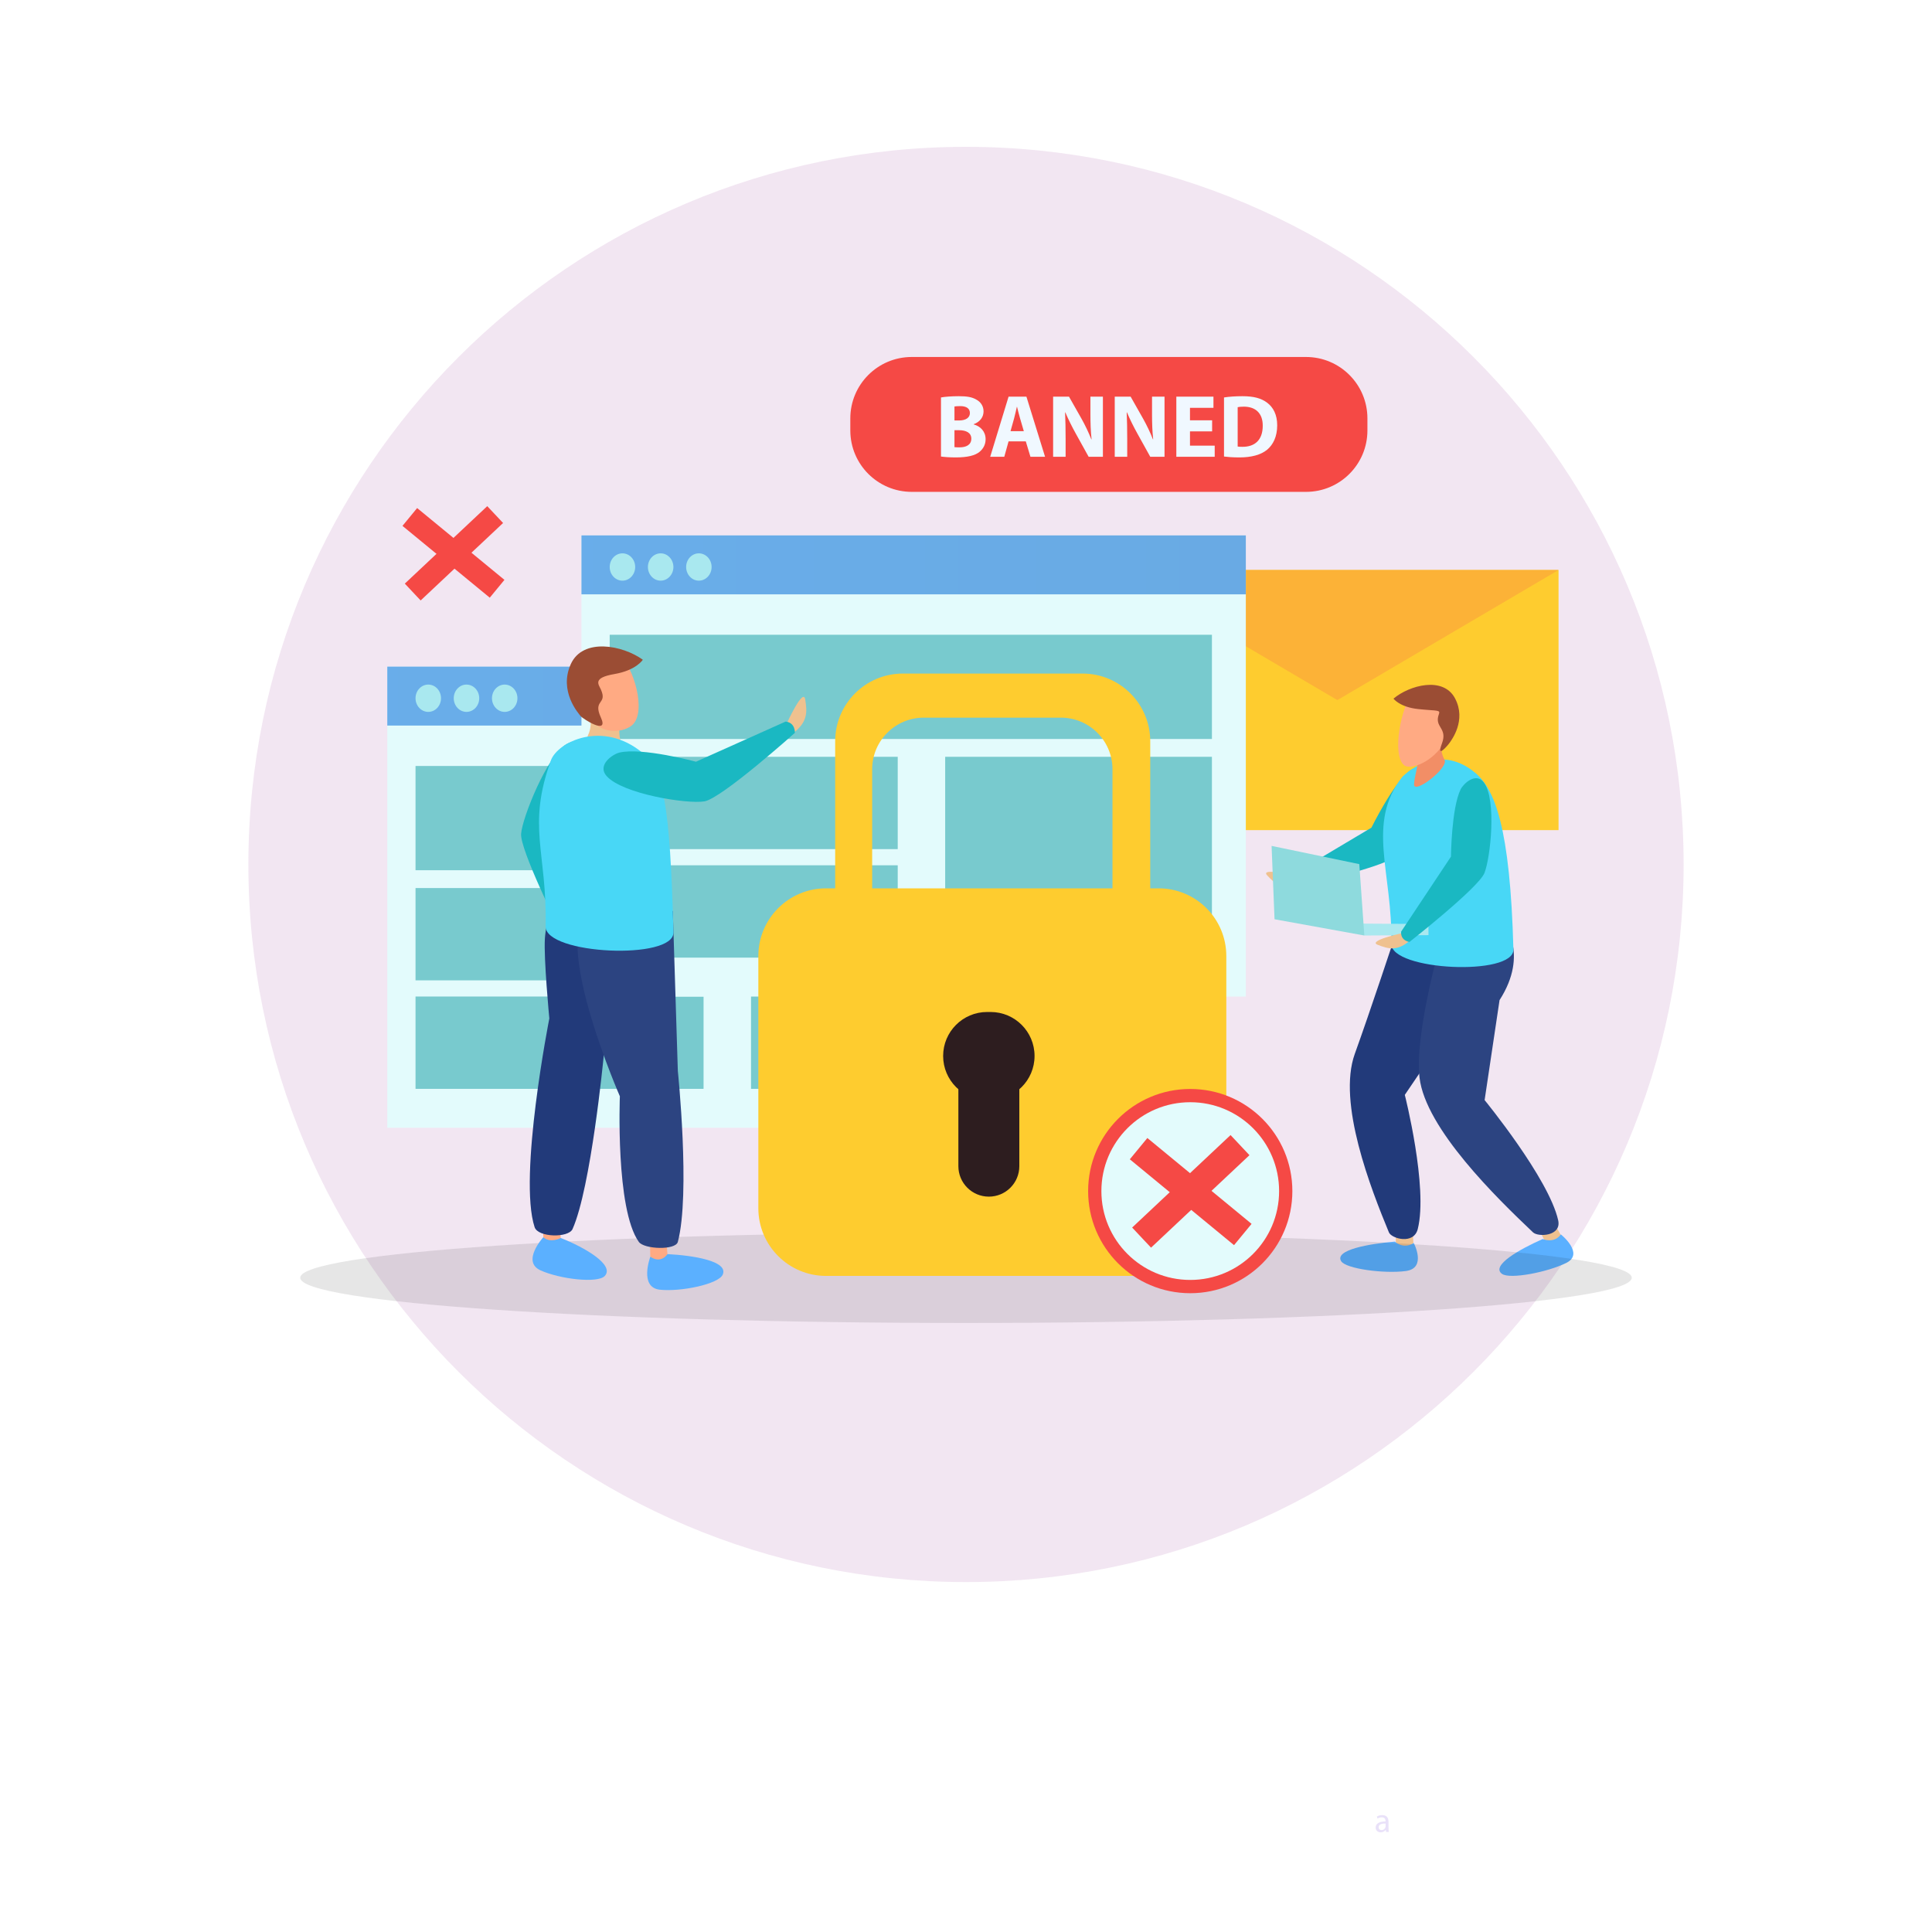<svg version="1.1" id="Layer_1" xmlns="http://www.w3.org/2000/svg" xmlns:xlink="http://www.w3.org/1999/xlink" x="0px" y="0px"
	 viewBox="0 0 500 500" style="enable-background:new 0 0 500 500;" xml:space="preserve">

<rect style="fill:url(#SVGID_1_);" width="500" height="500"/>
<g>
	
	<path style="fill:#E9E1F9;" d="M358.71,474.103l-0.061-0.536h-0.025c-0.237,0.334-0.695,0.633-1.303,0.633
		c-0.862,0-1.301-0.607-1.301-1.223c0-1.028,0.916-1.592,2.561-1.583v-0.087c0-0.353-0.097-0.986-0.969-0.986
		c-0.397,0-0.81,0.123-1.109,0.317l-0.174-0.511c0.352-0.228,0.861-0.379,1.396-0.379c1.301,0,1.62,0.89,1.62,1.742v1.591
		c0,0.371,0.017,0.73,0.068,1.021H358.71z M358.596,471.93c-0.843-0.016-1.802,0.132-1.802,0.959c0,0.502,0.336,0.739,0.729,0.739
		c0.554,0,0.907-0.353,1.031-0.713c0.026-0.079,0.041-0.167,0.041-0.246V471.93z"/>
	
</g>
<path style="opacity:.1;fill:purple;" d="M435.719,223.722c0,102.566-83.148,185.717-185.719,185.717
	S64.281,326.288,64.281,223.722C64.281,121.15,147.43,38,250,38S435.719,121.15,435.719,223.722z"/>
<g>
	<g>
		<rect x="288.856" y="147.518" style="fill:#FECC2F;" width="114.493" height="67.319"/>
		<polygon style="fill:#FCB237;" points="288.856,147.518 346.11,181.181 403.35,147.518 		"/>
	</g>
	<g>
		<g>
			
				<rect x="114.439" y="128.503" transform="matrix(0.635 -0.772 0.772 0.635 -67.713 142.845)" style="fill:#F54945;" width="5.977" height="29.264"/>
			
				<rect x="102.796" y="140.146" transform="matrix(0.729 -0.685 0.685 0.729 -66.171 119.289)" style="fill:#F54945;" width="29.265" height="5.98"/>
		</g>
	</g>
	<g>
		<g>
			<path style="fill:#F54945;" d="M353.887,111.402c0,8.774-7.11,15.891-15.891,15.891h-102.04c-8.779,0-15.894-7.116-15.894-15.891
				v-3.117c0-8.781,7.114-15.897,15.894-15.897h102.04c8.78,0,15.891,7.116,15.891,15.897V111.402z"/>
		</g>
		<g>
			<path style="fill:#F0F8FF;" d="M243.524,102.862c0.924-0.186,2.796-0.324,4.552-0.324c2.146,0,3.462,0.206,4.595,0.878
				c1.084,0.577,1.87,1.639,1.87,3.043c0,1.391-0.81,2.682-2.565,3.33v0.045c1.779,0.487,3.097,1.829,3.097,3.835
				c0,1.41-0.644,2.518-1.616,3.306c-1.13,0.898-3.021,1.405-6.12,1.405c-1.73,0-3.024-0.119-3.811-0.229V102.862z M247.014,108.818
				h1.153c1.846,0,2.842-0.761,2.842-1.919c0-1.176-0.898-1.798-2.492-1.798c-0.763,0-1.202,0.049-1.503,0.094V108.818z
				 M247.014,115.724c0.346,0.048,0.763,0.048,1.361,0.048c1.595,0,3.002-0.604,3.002-2.241c0-1.571-1.407-2.193-3.165-2.193h-1.198
				V115.724z"/>
			<path style="fill:#F0F8FF;" d="M261.018,114.222l-1.112,3.995h-3.644l4.756-15.564h4.618l4.826,15.564h-3.785l-1.203-3.995
				H261.018z M264.964,111.588l-0.968-3.299c-0.275-0.922-0.554-2.08-0.785-3.004h-0.046c-0.23,0.924-0.465,2.104-0.719,3.004
				l-0.925,3.299H264.964z"/>
			<path style="fill:#F0F8FF;" d="M272.547,118.217v-15.564h4.108l3.234,5.703c0.925,1.643,1.853,3.582,2.541,5.334h0.069
				c-0.23-2.056-0.299-4.154-0.299-6.488v-4.549h3.231v15.564h-3.69l-3.327-6.004c-0.923-1.66-1.94-3.671-2.704-5.496l-0.065,0.024
				c0.091,2.054,0.135,4.247,0.135,6.789v4.686H272.547z"/>
			<path style="fill:#F0F8FF;" d="M288.493,118.217v-15.564h4.113l3.229,5.703c0.926,1.643,1.854,3.582,2.541,5.334h0.067
				c-0.232-2.056-0.298-4.154-0.298-6.488v-4.549h3.232v15.564h-3.688l-3.33-6.004c-0.923-1.66-1.94-3.671-2.703-5.496l-0.066,0.024
				c0.088,2.054,0.133,4.247,0.133,6.789v4.686H288.493z"/>
			<path style="fill:#F0F8FF;" d="M313.697,111.635h-5.73v3.694h6.398v2.888h-9.931v-15.564h9.607v2.888h-6.075v3.232h5.73V111.635z
				"/>
			<path style="fill:#F0F8FF;" d="M316.77,102.862c1.297-0.209,2.984-0.324,4.762-0.324c2.955,0,4.868,0.532,6.374,1.663
				c1.616,1.199,2.632,3.12,2.632,5.866c0,2.98-1.084,5.034-2.587,6.304c-1.639,1.362-4.134,2.009-7.18,2.009
				c-1.825,0-3.119-0.119-4.001-0.229V102.862z M320.308,115.564c0.3,0.072,0.785,0.072,1.225,0.072
				c3.185,0.021,5.264-1.736,5.264-5.455c0.021-3.232-1.868-4.939-4.894-4.939c-0.783,0-1.295,0.071-1.595,0.137V115.564z"/>
		</g>
	</g>
	<g>
		<g>
			<path style="fill:#EFC18F;" d="M335.061,226.585c0,0-9.104-2.154-7.108-0.027c2.007,2.128,3.799,3.833,8.242,2.56
				L335.061,226.585z"/>
			<path style="fill:#1AB8C2;" d="M364.712,199.576c1.237-0.986,5.553-2.426,6.204,1.055c1.028,5.525-6.968,18.339-10.013,21.128
				c-3.045,2.786-25.223,7.698-25.223,7.698s-1.996-1.339-0.761-3.352l20.008-11.91
				C354.928,214.195,360.424,202.975,364.712,199.576z"/>
		</g>
		<polygon style="fill:#EFC18F;" points="402.701,317.432 404.851,321.23 400.156,321.897 397.675,316.935 		"/>
		<path style="fill:#5BB0FF;" d="M399.259,320.658c0,0,2.954,1.276,4.686-1.2c0,0,6.215,4.977,1.417,7.378
			c-4.795,2.394-14.6,4.318-16.654,2.838C385.738,327.543,393.35,323.256,399.259,320.658z"/>
		<polygon style="fill:#EFC18F;" points="365.65,319.416 365.906,323.601 361.24,322.755 361.238,317.384 		"/>
		<path style="fill:#223A7A;" d="M389.073,242.248c0,0,2.689,9.605-10.07,18.358l-15.44,22.748c0,0,6.075,23.911,3.352,34.721
			c-1.045,4.142-6.807,2.46-7.461,0.874c-4.609-11.155-13.417-33.517-8.833-46.214c3.913-10.837,10.618-31.086,10.618-31.086
			L389.073,242.248z"/>
		<path style="fill:#5BB0FF;" d="M360.989,321.327c0,0,2.151,2.102,4.882,0.352c0,0,3.476,6.542-2.067,7.266
			c-5.537,0.728-15.5-0.556-16.72-2.563C345.313,323.479,354.325,321.885,360.989,321.327z"/>
		<path style="fill:#2C4481;" d="M388.987,238.693c0,0,6.888,8.052-0.905,20.136l-3.865,25.875c0,0,16.599,20.243,19.037,31.097
			c0.93,4.154-5.168,4.396-6.507,3.135c-9.385-8.884-27.796-26.833-29.373-40.021c-1.345-11.25,5.494-35.101,5.494-35.101
			L388.987,238.693z"/>
		<path style="fill:#48D7F6;" d="M381.778,199.997c5.031,4.197,9.053,14.021,9.89,45.726c0.188,6.971-31.727,5.512-31.589-1.467
			c0.349-18.556-6.6-31.158,2.836-43.203C362.915,201.053,371.803,191.677,381.778,199.997z"/>
		<path style="fill:#F28E66;" d="M373.832,188.091c0,0-1.941,5.183,0,8.499c1.241,2.111-8.078,9.207-7.879,6.361
			c0.257-3.661,2.002-5.912,0.012-10.035L373.832,188.091z"/>
		<path style="fill:#FFAA83;" d="M365.686,179.299c-2.952,3.075-5.661,16.11-2.255,18.781c1.483,1.16,7.263-0.524,10.678-6.355
			c1.403-2.395,3.07-6.836,0.493-11.104C373.445,178.692,369.125,175.72,365.686,179.299z"/>
		<path style="fill:#9B4D34;" d="M360.635,180.803c0,0,1.583,2.213,6.477,2.714c4.882,0.503,5.706,0.137,5.266,1.322
			c-1.28,3.467,2.358,3.454,0.786,7.601c-1.569,4.142,1.557,0.425,1.99-0.203c0.43-0.634,4.452-5.783,1.392-11.53
			C373.482,174.961,364.762,177.328,360.635,180.803z"/>
		<g>
			<polygon style="fill:#A9E8EF;" points="369.693,242.017 353.088,242.11 352.143,239.026 369.674,239.136 			"/>
			<polygon style="fill:#8EDADD;" points="353.088,242.11 329.85,237.903 329.084,218.919 351.782,223.636 			"/>
		</g>
		<g>
			<path style="fill:#EFC18F;" d="M362.956,241.47c0,0-9.141,1.988-6.419,3.044c2.732,1.045,5.081,1.812,8.541-1.256L362.956,241.47
				z"/>
			<path style="fill:#1AB8C2;" d="M378.007,204.289c0.688-1.423,3.952-4.592,6.048-1.736c3.318,4.534,1.651,19.552,0.117,23.379
				c-1.541,3.833-19.412,17.852-19.412,17.852s-2.38-0.339-2.142-2.691l12.89-19.393
				C375.508,221.699,375.613,209.21,378.007,204.289z"/>
		</g>
	</g>
	<g>
		<rect x="100.229" y="172.523" style="fill:#E3FBFC;" width="171.939" height="119.351"/>
		
			<linearGradient id="SVGID_00000043445521226348864170000018343868284452661919_" gradientUnits="userSpaceOnUse" x1="100.23" y1="180.149" x2="272.168" y2="180.149">
			<stop  offset="0" style="stop-color:#187ADD"/>
			<stop  offset="1" style="stop-color:#1875D3"/>
		</linearGradient>
		
			<rect x="100.229" y="172.523" style="opacity:0.6;fill:url(#SVGID_00000043445521226348864170000018343868284452661919_);" width="171.939" height="15.252"/>
		<path style="fill:#A9E8EF;" d="M114.133,180.701c0,1.955-1.476,3.537-3.298,3.537c-1.822,0-3.295-1.581-3.295-3.537
			c0-1.947,1.473-3.532,3.295-3.532C112.657,177.169,114.133,178.753,114.133,180.701z"/>
		<path style="fill:#A9E8EF;" d="M124.026,180.701c0,1.955-1.481,3.537-3.304,3.537c-1.814,0-3.295-1.581-3.295-3.537
			c0-1.947,1.48-3.532,3.295-3.532C122.545,177.169,124.026,178.753,124.026,180.701z"/>
		<path style="fill:#A9E8EF;" d="M133.912,180.701c0,1.955-1.479,3.537-3.302,3.537c-1.814,0-3.289-1.581-3.289-3.537
			c0-1.947,1.475-3.532,3.289-3.532C132.433,177.169,133.912,178.753,133.912,180.701z"/>
		<rect x="107.54" y="198.236" style="fill:#78CACE;" width="155.852" height="26.978"/>
		<rect x="107.54" y="229.824" style="fill:#78CACE;" width="74.541" height="23.89"/>
		<rect x="107.54" y="257.9" style="fill:#78CACE;" width="74.541" height="23.893"/>
		<rect x="194.362" y="229.824" style="fill:#78CACE;" width="69.029" height="51.969"/>
	</g>
	<g>
		<rect x="150.481" y="138.559" style="fill:#E3FBFC;" width="171.938" height="119.35"/>
		
			<linearGradient id="SVGID_00000013171560128314042300000007394435622781627804_" gradientUnits="userSpaceOnUse" x1="150.481" y1="146.186" x2="322.42" y2="146.186">
			<stop  offset="0" style="stop-color:#187ADD"/>
			<stop  offset="1" style="stop-color:#1875D3"/>
		</linearGradient>
		
			<rect x="150.481" y="138.559" style="opacity:0.6;fill:url(#SVGID_00000013171560128314042300000007394435622781627804_);" width="171.938" height="15.255"/>
		<path style="fill:#A9E8EF;" d="M164.385,146.737c0,1.955-1.476,3.538-3.297,3.538c-1.825,0-3.298-1.583-3.298-3.538
			c0-1.947,1.473-3.533,3.298-3.533C162.909,143.204,164.385,144.79,164.385,146.737z"/>
		<path style="fill:#A9E8EF;" d="M174.276,146.737c0,1.955-1.48,3.538-3.304,3.538c-1.813,0-3.293-1.583-3.293-3.538
			c0-1.947,1.48-3.533,3.293-3.533C172.797,143.204,174.276,144.79,174.276,146.737z"/>
		<path style="fill:#A9E8EF;" d="M184.163,146.737c0,1.955-1.479,3.538-3.303,3.538c-1.813,0-3.287-1.583-3.287-3.538
			c0-1.947,1.475-3.533,3.287-3.533C182.685,143.204,184.163,144.79,184.163,146.737z"/>
		<rect x="157.79" y="164.274" style="fill:#78CACE;" width="155.854" height="26.975"/>
		<rect x="157.79" y="195.859" style="fill:#78CACE;" width="74.543" height="23.893"/>
		<rect x="157.79" y="223.937" style="fill:#78CACE;" width="74.543" height="23.895"/>
		<rect x="244.611" y="195.859" style="fill:#78CACE;" width="69.032" height="51.973"/>
	</g>
	<path style="opacity:0.1;" d="M422.303,330.679c0,6.466-77.136,11.707-172.299,11.707c-95.161,0-172.307-5.241-172.307-11.707
		c0-6.464,77.145-11.709,172.307-11.709C345.167,318.97,422.303,324.215,422.303,330.679z"/>
	<path style="fill:#FECC2F;" d="M317.368,312.676c0,9.681-7.847,17.529-17.527,17.529h-86.061c-9.679,0-17.523-7.849-17.523-17.529
		v-65.247c0-9.681,7.844-17.527,17.523-17.527h86.061c9.681,0,17.527,7.846,17.527,17.527V312.676z"/>
	<path style="fill:#FECC2F;" d="M280.16,174.317h-46.491c-9.679,0-17.527,7.846-17.527,17.523v70.69
		c0,9.677,7.849,17.523,17.527,17.523h46.491c9.675,0,17.521-7.847,17.521-17.523v-70.69
		C297.681,182.163,289.835,174.317,280.16,174.317z M287.91,253.017c0,7.38-5.985,13.369-13.365,13.369h-35.466
		c-7.378,0-13.364-5.989-13.364-13.369v-53.921c0-7.386,5.986-13.369,13.364-13.369h35.466c7.38,0,13.365,5.982,13.365,13.369
		V253.017z"/>
	<path style="fill:#2D1D1F;" d="M263.8,301.803c0,4.357-3.529,7.886-7.885,7.886l0,0c-4.358,0-7.889-3.529-7.889-7.886v-26.983
		c0-4.355,3.53-7.886,7.889-7.886l0,0c4.356,0,7.885,3.53,7.885,7.886V301.803z"/>
	<path style="fill:#2D1D1F;" d="M267.742,273.282c0,6.283-5.094,11.38-11.377,11.38h-0.899c-6.288,0-11.382-5.097-11.382-11.38l0,0
		c0-6.285,5.094-11.38,11.382-11.38h0.899C262.648,261.902,267.742,266.997,267.742,273.282L267.742,273.282z"/>
	<g>
		<path style="fill:#F54945;" d="M334.461,308.254c0,14.596-11.83,26.427-26.429,26.427c-14.594,0-26.426-11.831-26.426-26.427
			c0-14.597,11.832-26.43,26.426-26.43C322.631,281.824,334.461,293.657,334.461,308.254z"/>
		<path style="fill:#E3FBFC;" d="M331.031,308.254c0,12.699-10.295,22.993-22.999,22.993c-12.697,0-22.994-10.294-22.994-22.993
			c0-12.703,10.297-23.001,22.994-23.001C320.736,285.253,331.031,295.551,331.031,308.254z"/>
		<g>
			<g>
				
					<rect x="304.465" y="290.782" transform="matrix(0.636 -0.772 0.772 0.636 -125.728 350.135)" style="fill:#F54945;" width="7.137" height="34.938"/>
				
					<rect x="290.566" y="304.684" transform="matrix(0.729 -0.685 0.685 0.729 -127.533 294.61)" style="fill:#F54945;" width="34.937" height="7.139"/>
			</g>
		</g>
	</g>
	<g>
		<g>
			<path style="fill:#EFC18F;" d="M147.373,239.05c0,0,7.418,5.754,4.493,5.529c-2.925-0.227-5.386-0.548-7.184-4.823
				L147.373,239.05z"/>
			<path style="fill:#1AB8C2;" d="M150.285,195.014c-0.006-1.583-0.458-4.168-3.587-2.481c-4.965,2.68-11.579,19.151-11.84,23.285
				c-0.262,4.134,9.876,24.553,9.876,24.553s2.307,0.718,3.103-1.513l-6.823-22.952
				C141.014,215.907,150.328,200.501,150.285,195.014z"/>
		</g>
		<polygon style="fill:#FFAA83;" points="144.888,317.318 145.225,321.836 140.631,321.002 140.502,315.203 		"/>
		<polygon style="fill:#FFAA83;" points="172.566,322.388 172.905,326.903 168.313,326.065 168.181,320.266 		"/>
		<path style="fill:#5BB0FF;" d="M172.738,324.563c0,0-1.635,2.616-4.429,0.67c0,0-3.002,7.959,2.476,8.542
			c5.477,0.576,15.168-1.449,16.256-3.901C188.596,326.339,179.31,324.897,172.738,324.563z"/>
		<path style="fill:#5BB0FF;" d="M145.116,320.387c0,0-2.643,1.449-4.502-0.199c0,0-5.756,6.29-0.735,8.574
			c5.013,2.282,14.849,3.429,16.651,1.445C159.126,327.348,151.251,322.791,145.116,320.387z"/>
		<path style="fill:#EFC18F;" d="M151.47,180.353c0,0,2.697,5.921,0.688,9.967c-1.272,2.571,10.219,10.133,9.76,6.817
			c-0.601-4.275-2.824-6.773-0.827-11.757L151.47,180.353z"/>
		<path style="fill:#FFAA83;" d="M160.32,169.392c3.71,3.365,7.077,14.85,3.306,18.252c-1.643,1.482-7.697,3.559-12.179-3.005
			c-1.841-2.7-4.148-7.764-1.475-12.98C151.177,169.304,155.994,165.469,160.32,169.392z"/>
		<path style="fill:#9B4D34;" d="M166.36,170.741c0,0-1.675,2.729-7.367,3.708c-5.695,0.982-4.096,2.635-3.487,3.987
			c1.78,3.964-2.173,2.528,0,7.257c2.18,4.733-4.683,0.331-5.241-0.372c-0.556-0.706-5.69-6.422-2.561-13.408
			C150.829,164.931,161.234,167.006,166.36,170.741z"/>
		<path style="fill:#223A7A;" d="M161.799,227.481l-5.606,46.256c0,0-3.252,33.659-8.018,44.339
			c-1.035,2.334-8.925,2.202-9.813-0.475c-4.293-13.011,3.805-54.03,3.805-54.03s-1.482-15.515-1.149-20.684
			c0.246-3.909,2.829-15.406,2.829-15.406H161.799z"/>
		<path style="fill:#2C4481;" d="M151.47,236.502c-7.66,9.249,8.951,47.216,8.951,47.216s-1.169,29.174,4.904,37.683
			c1.368,1.921,9.512,2.221,10.099,0c3.291-12.458,0-44.232,0-44.232l-1.299-41.415l-13.85,0.749
			C160.275,236.502,152.879,234.812,151.47,236.502z"/>
		<path style="fill:#48D7F6;" d="M166.36,194.894c5.275,4.39,7.051,13.189,7.928,46.385c0.192,7.294-33.217,5.77-33.08-1.539
			c0.372-19.423-4.881-25.67,1.364-42.958C144.27,192.084,155.922,186.187,166.36,194.894z"/>
		<g>
			<path style="fill:#EFC18F;" d="M203.64,187.187c0,0,4.245-9.345,4.746-6.179c0.499,3.166,0.783,5.868-3.32,8.875L203.64,187.187z
				"/>
			<path style="fill:#1AB8C2;" d="M160.275,194.777c-1.689,0.413-5.848,3.185-3.258,6.091c4.103,4.606,20.823,7.286,25.289,6.523
				c4.471-0.769,23.405-17.728,23.405-17.728s0.183-2.634-2.395-2.921l-23.193,10.391
				C180.124,197.134,166.102,193.35,160.275,194.777z"/>
		</g>
	</g>
</g>
</svg>
